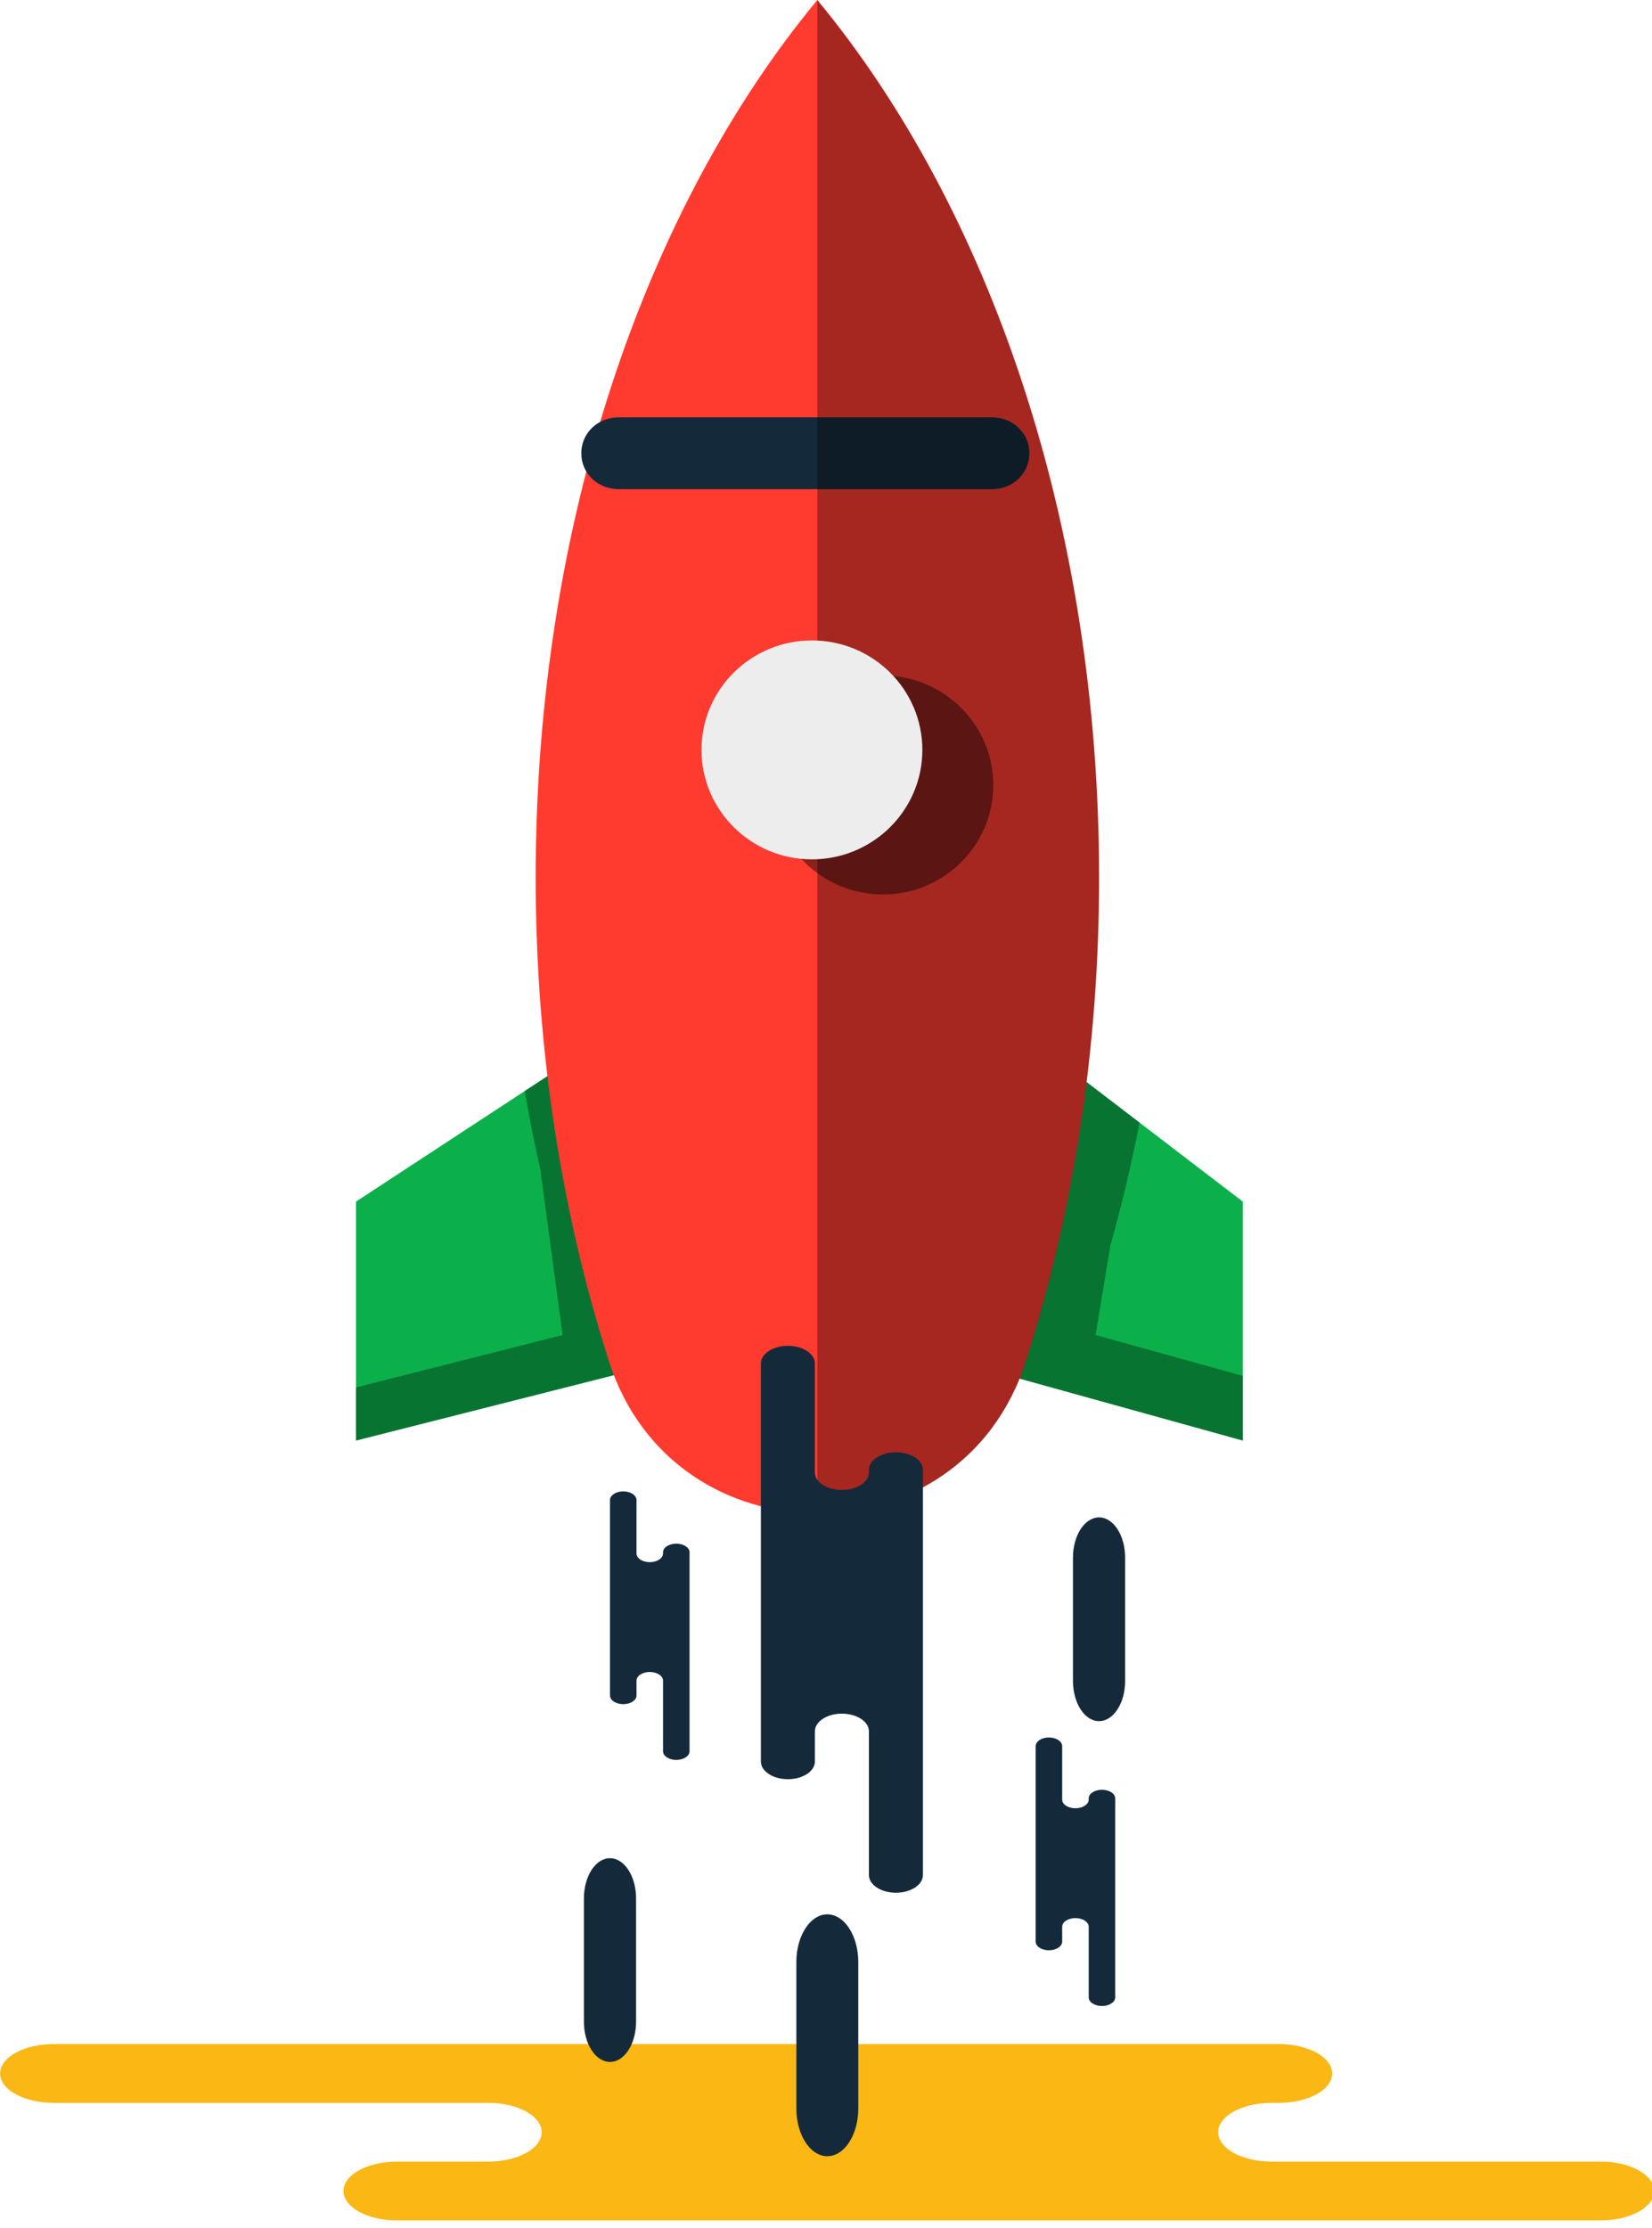 <svg xmlns="http://www.w3.org/2000/svg" xmlns:xlink="http://www.w3.org/1999/xlink" preserveAspectRatio="xMidYMid" width="161" height="217" viewBox="0 0 161 217">
  <defs>
    <style>

      .cls-3 {
        fill: #0cb04a;
      }

      .cls-4 {
        fill: #020403;
        opacity: 0.35;
      }

      .cls-7 {
        fill: #ff3a2f;
      }

      .cls-8 {
        fill: #142a3b;
      }

      .cls-10 {
        fill: #020403;
        opacity: 0.45;
      }

      .cls-11 {
        fill: #ededed;
      }

      .cls-12 {
        fill: #fbb713;
      }
    </style>
  </defs>
  <g id="group-92svg">
    <path d="M102.328,102.675 C101.346,110.348 99.837,117.744 97.838,124.767 C97.838,124.767 96.404,133.471 96.404,133.471 C96.404,133.471 121.120,140.325 121.120,140.325 C121.120,140.325 121.120,117.048 121.120,117.048 C121.120,117.048 102.328,102.675 102.328,102.675 Z" id="path-1" class="cls-3" fill-rule="evenodd"/>
    <path d="M106.775,130.045 C106.775,130.045 108.210,121.342 108.210,121.342 C109.315,117.456 110.256,113.446 111.056,109.350 C111.056,109.350 102.328,102.675 102.328,102.675 C101.346,110.348 99.837,117.744 97.838,124.767 C97.838,124.767 96.404,133.471 96.404,133.471 C96.404,133.471 121.120,140.325 121.120,140.325 C121.120,140.325 121.120,134.024 121.120,134.024 C121.120,134.024 106.775,130.045 106.775,130.045 Z" id="path-2" class="cls-4" fill-rule="evenodd"/>
    <path d="M56.959,102.465 C56.959,102.465 34.694,117.048 34.694,117.048 C34.694,117.048 34.694,140.325 34.694,140.325 C34.694,140.325 61.744,133.471 61.744,133.471 C61.744,133.471 59.567,117.304 59.567,117.304 C58.471,112.498 57.602,107.541 56.959,102.465 Z" id="path-3" class="cls-3" fill-rule="evenodd"/>
    <path d="M59.567,117.304 C58.471,112.498 57.602,107.541 56.959,102.465 C56.959,102.465 51.136,106.279 51.136,106.279 C51.583,108.849 52.084,111.387 52.653,113.880 C52.653,113.880 54.830,130.045 54.830,130.045 C54.830,130.045 34.694,135.149 34.694,135.149 C34.694,135.149 34.694,140.325 34.694,140.325 C34.694,140.325 61.744,133.471 61.744,133.471 C61.744,133.471 59.567,117.304 59.567,117.304 Z" id="path-4" class="cls-4" fill-rule="evenodd"/>
    <path d="M52.205,85.459 C52.205,102.340 54.772,118.333 59.363,132.640 C65.684,152.341 93.632,152.341 99.954,132.640 C104.544,118.333 107.111,102.340 107.111,85.459 C107.111,51.005 96.414,20.244 79.658,-0.004 C62.902,20.244 52.205,51.005 52.205,85.459 Z" id="path-5" class="cls-7" fill-rule="evenodd"/>
    <path d="M96.680,47.652 C96.680,47.652 60.291,47.652 60.291,47.652 C58.280,47.652 56.652,46.144 56.652,44.153 C56.652,42.161 58.280,40.653 60.291,40.653 C60.291,40.653 96.680,40.653 96.680,40.653 C98.691,40.653 100.318,42.161 100.318,44.153 C100.318,46.144 98.691,47.652 96.680,47.652 Z" id="path-6" class="cls-8" fill-rule="evenodd"/>
    <path d="M79.658,0.042 C79.658,0.042 79.658,147.463 79.658,147.463 C88.225,147.463 96.792,142.536 99.954,132.686 C104.544,118.380 107.111,102.386 107.111,85.504 C107.111,51.051 96.414,20.290 79.658,0.042 Z" id="path-7" class="cls-4" fill-rule="evenodd"/>
    <path d="M96.805,76.471 C96.805,70.581 91.986,65.808 86.043,65.808 C80.099,65.808 75.280,70.581 75.280,76.471 C75.280,82.358 80.099,87.132 86.043,87.132 C91.986,87.132 96.805,82.358 96.805,76.471 Z" id="path-8" class="cls-10" fill-rule="evenodd"/>
    <path d="M89.891,73.046 C89.891,67.158 85.072,62.385 79.128,62.385 C73.184,62.385 68.366,67.158 68.366,73.046 C68.366,78.934 73.184,83.708 79.128,83.708 C85.072,83.708 89.891,78.934 89.891,73.046 Z" id="path-9" class="cls-11" fill-rule="evenodd"/>
    <path d="M109.704,199.113 C109.704,199.113 124.623,199.113 124.623,199.113 C127.499,199.113 129.831,200.396 129.831,201.976 C129.831,203.557 127.499,204.838 124.623,204.838 C124.623,204.838 123.929,204.838 123.929,204.838 C121.052,204.838 118.720,206.120 118.720,207.700 C118.720,209.281 121.052,210.563 123.929,210.563 C123.929,210.563 155.999,210.563 155.999,210.563 C158.876,210.563 161.208,211.845 161.208,213.425 C161.208,215.005 158.876,216.287 155.999,216.287 C155.999,216.287 117.458,216.287 117.458,216.287 C117.458,216.287 38.681,216.287 38.681,216.287 C35.805,216.287 33.473,215.005 33.473,213.425 C33.473,211.845 35.805,210.563 38.681,210.563 C38.681,210.563 47.582,210.563 47.582,210.563 C50.458,210.563 52.790,209.281 52.790,207.700 C52.790,206.120 50.458,204.838 47.582,204.838 C47.582,204.838 5.222,204.838 5.222,204.838 C2.345,204.838 0.013,203.557 0.013,201.976 C0.013,200.396 2.345,199.113 5.222,199.113 C5.222,199.113 15.233,199.113 15.233,199.113 C15.233,199.113 109.704,199.113 109.704,199.113 Z" id="path-10" class="cls-12" fill-rule="evenodd"/>
    <path d="M89.946,148.118 C89.946,148.118 89.946,143.187 89.946,143.187 C89.946,142.236 88.768,141.466 87.314,141.466 C85.860,141.466 84.682,142.236 84.682,143.187 C84.682,143.187 84.682,143.416 84.682,143.416 C84.682,144.367 83.503,145.137 82.050,145.137 C80.596,145.137 79.417,144.367 79.417,143.416 C79.417,143.416 79.417,132.818 79.417,132.818 C79.417,131.867 78.239,131.097 76.786,131.097 C75.332,131.097 74.154,131.867 74.154,132.818 C74.154,132.818 74.154,145.554 74.154,145.554 C74.154,145.554 74.154,171.589 74.154,171.589 C74.154,172.539 75.332,173.310 76.786,173.310 C78.239,173.310 79.417,172.539 79.417,171.589 C79.417,171.589 79.417,168.648 79.417,168.648 C79.417,167.697 80.596,166.926 82.050,166.926 C83.503,166.926 84.682,167.697 84.682,168.648 C84.682,168.648 84.682,182.647 84.682,182.647 C84.682,183.597 85.860,184.368 87.314,184.368 C88.768,184.368 89.946,183.597 89.946,182.647 C89.946,182.647 89.946,179.339 89.946,179.339 C89.946,179.339 89.946,148.118 89.946,148.118 Z" id="path-11" class="cls-8" fill-rule="evenodd"/>
    <path d="M67.202,153.632 C67.202,153.632 67.202,151.211 67.202,151.211 C67.202,150.745 66.623,150.366 65.910,150.366 C65.196,150.366 64.617,150.745 64.617,151.211 C64.617,151.211 64.617,151.324 64.617,151.324 C64.617,151.791 64.039,152.170 63.325,152.170 C62.611,152.170 62.032,151.791 62.032,151.324 C62.032,151.324 62.032,146.120 62.032,146.120 C62.032,145.653 61.454,145.275 60.740,145.275 C60.027,145.275 59.449,145.653 59.449,146.120 C59.449,146.120 59.449,152.374 59.449,152.374 C59.449,152.374 59.449,165.157 59.449,165.157 C59.449,165.623 60.027,166.002 60.740,166.002 C61.454,166.002 62.032,165.623 62.032,165.157 C62.032,165.157 62.032,163.713 62.032,163.713 C62.032,163.246 62.611,162.867 63.325,162.867 C64.039,162.867 64.617,163.246 64.617,163.713 C64.617,163.713 64.617,170.585 64.617,170.585 C64.617,171.053 65.196,171.431 65.910,171.431 C66.623,171.431 67.202,171.053 67.202,170.585 C67.202,170.585 67.202,168.962 67.202,168.962 C67.202,168.962 67.202,153.632 67.202,153.632 Z" id="path-12" class="cls-8" fill-rule="evenodd"/>
    <path d="M108.686,177.606 C108.686,177.606 108.686,175.184 108.686,175.184 C108.686,174.718 108.108,174.339 107.395,174.339 C106.680,174.339 106.102,174.718 106.102,175.184 C106.102,175.184 106.102,175.297 106.102,175.297 C106.102,175.764 105.523,176.142 104.809,176.142 C104.096,176.142 103.517,175.764 103.517,175.297 C103.517,175.297 103.517,170.093 103.517,170.093 C103.517,169.626 102.939,169.248 102.225,169.248 C101.512,169.248 100.933,169.626 100.933,170.093 C100.933,170.093 100.933,176.347 100.933,176.347 C100.933,176.347 100.933,189.129 100.933,189.129 C100.933,189.597 101.512,189.975 102.225,189.975 C102.939,189.975 103.517,189.597 103.517,189.129 C103.517,189.129 103.517,187.685 103.517,187.685 C103.517,187.218 104.096,186.840 104.809,186.840 C105.523,186.840 106.102,187.218 106.102,187.685 C106.102,187.685 106.102,194.559 106.102,194.559 C106.102,195.025 106.680,195.404 107.395,195.404 C108.108,195.404 108.686,195.025 108.686,194.559 C108.686,194.559 108.686,192.934 108.686,192.934 C108.686,192.934 108.686,177.606 108.686,177.606 Z" id="path-13" class="cls-8" fill-rule="evenodd"/>
    <path d="M77.611,191.128 C77.611,188.558 78.962,186.475 80.629,186.475 C82.295,186.475 83.646,188.558 83.646,191.128 C83.646,191.128 83.646,205.385 83.646,205.385 C83.646,207.954 82.295,210.036 80.629,210.036 C78.962,210.036 77.611,207.954 77.611,205.385 C77.611,205.385 77.611,191.128 77.611,191.128 Z" id="path-14" class="cls-8" fill-rule="evenodd"/>
    <path d="M56.906,184.923 C56.906,182.760 58.045,181.006 59.449,181.006 C60.852,181.006 61.990,182.760 61.990,184.923 C61.990,184.923 61.990,196.933 61.990,196.933 C61.990,199.096 60.852,200.852 59.449,200.852 C58.045,200.852 56.906,199.096 56.906,196.933 C56.906,196.933 56.906,184.923 56.906,184.923 Z" id="path-15" class="cls-8" fill-rule="evenodd"/>
    <path d="M104.569,151.729 C104.569,149.564 105.707,147.809 107.111,147.809 C108.515,147.809 109.653,149.564 109.653,151.729 C109.653,151.729 109.653,163.737 109.653,163.737 C109.653,165.901 108.515,167.656 107.111,167.656 C105.707,167.656 104.569,165.901 104.569,163.737 C104.569,163.737 104.569,151.729 104.569,151.729 Z" id="path-16" class="cls-8" fill-rule="evenodd"/>
  </g>
</svg>
